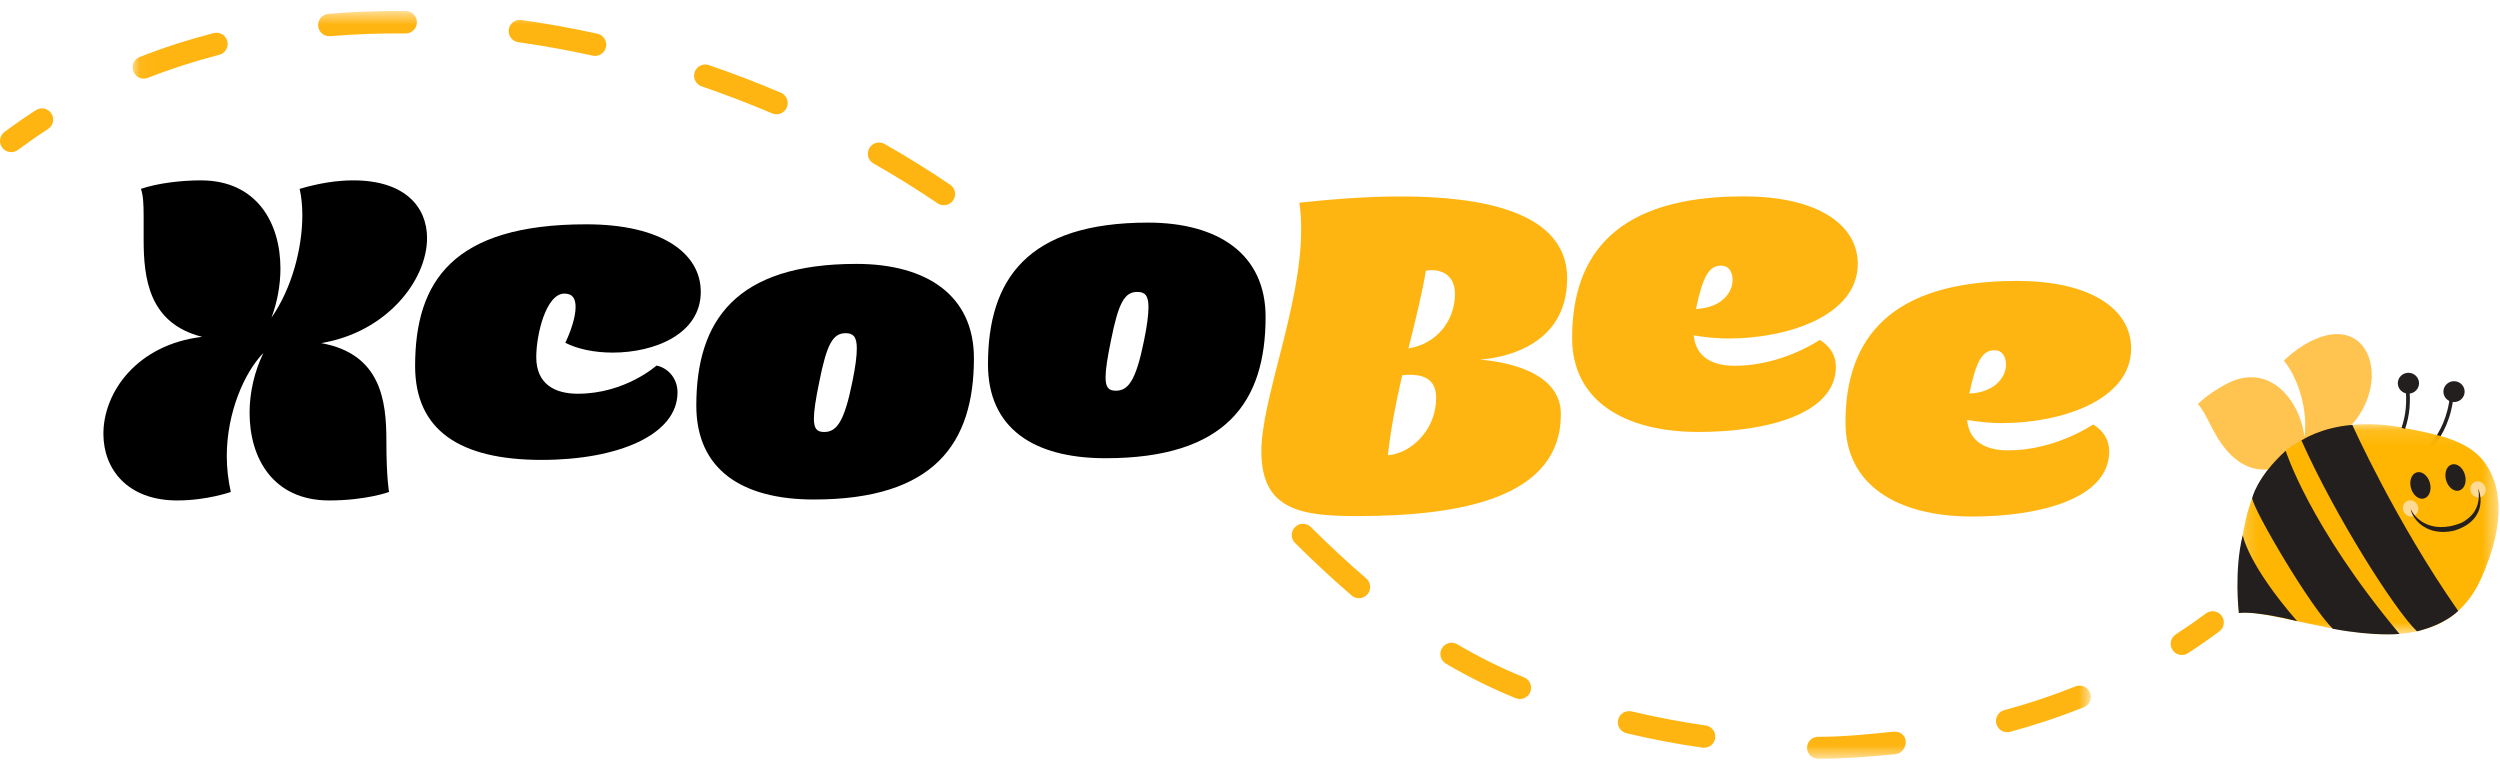 <?xml version="1.0" encoding="UTF-8" standalone="no"?>
<svg width="156px" height="48px" viewBox="0 0 156 48" version="1.1" xmlns="http://www.w3.org/2000/svg" xmlns:xlink="http://www.w3.org/1999/xlink">
    <!-- Generator: Sketch 39 (31667) - http://www.bohemiancoding.com/sketch -->
    <title>logo_header</title>
    <desc>Created with Sketch.</desc>
    <defs>
        <polygon id="path-1" points="0.043 47.314 122.237 47.314 122.237 0.654 0.043 0.654 0.043 47.314"></polygon>
        <polygon id="path-3" points="-2.40536893e-14 8.46 -2.40536893e-14 18.745 18.767 18.745 18.767 0.002 -2.40536893e-14 0.002 -2.40536893e-14 8.46 10.855 8.46 10.855 0.002 -8.4150415e-05 0.002 -8.4150415e-05 8.46"></polygon>
        <polygon id="path-5" points="16.523 13.232 16.523 0.113 0.243 0.113 0.243 13.232 16.523 13.232"></polygon>
    </defs>
    <g id="Symbols" stroke="none" stroke-width="1" fill="none" fill-rule="evenodd">
        <g id="Header" transform="translate(-48, -24)">
            <g id="logo_header" transform="translate(48, 24)">
                <g id="Line">
                    <path d="M0.701,9.494 C0.487,9.494 0.276,9.396 0.138,9.211 C-0.093,8.9 -0.027,8.462 0.282,8.231 C0.917,7.759 1.575,7.303 2.238,6.874 C2.563,6.664 2.997,6.758 3.206,7.083 C3.416,7.408 3.323,7.841 2.998,8.051 C2.361,8.462 1.729,8.901 1.118,9.355 C0.993,9.448 0.846,9.494 0.701,9.494" id="Fill-1" fill="#FFB511"></path>
                    <g id="Group-5" transform="translate(8.229, 0.032)">
                        <mask id="mask-2" fill="white">
                            <use xlink:href="#path-1"></use>
                        </mask>
                        <g id="Clip-4"></g>
                        <path d="M12.321,2.229 C11.961,2.229 11.655,1.954 11.624,1.589 C11.591,1.204 11.876,0.864 12.262,0.831 C13.835,0.697 15.467,0.638 17.093,0.657 C17.48,0.662 17.79,0.979 17.785,1.366 C17.78,1.753 17.456,2.062 17.076,2.058 C15.495,2.037 13.909,2.096 12.381,2.227 C12.361,2.229 12.341,2.229 12.321,2.229 M28.9,3.458 C28.85,3.458 28.799,3.451 28.748,3.44 C27.207,3.1 25.647,2.817 24.111,2.601 C23.729,2.548 23.462,2.194 23.516,1.81 C23.57,1.427 23.922,1.159 24.307,1.215 C25.878,1.435 27.474,1.725 29.051,2.073 C29.429,2.157 29.666,2.53 29.583,2.908 C29.511,3.235 29.221,3.458 28.9,3.458 M0.744,4.875 C0.465,4.875 0.201,4.706 0.092,4.431 C-0.05,4.071 0.127,3.664 0.487,3.523 C1.969,2.939 3.522,2.438 5.103,2.032 C5.479,1.934 5.859,2.162 5.956,2.536 C6.052,2.911 5.826,3.292 5.451,3.388 C3.926,3.78 2.429,4.263 1,4.826 C0.916,4.859 0.829,4.875 0.744,4.875 M40.224,7.099 C40.133,7.099 40.039,7.081 39.95,7.042 C38.531,6.439 37.052,5.871 35.551,5.356 C35.186,5.229 34.992,4.831 35.117,4.466 C35.243,4.1 35.641,3.905 36.007,4.031 C37.538,4.557 39.049,5.137 40.498,5.754 C40.854,5.905 41.02,6.316 40.868,6.672 C40.755,6.939 40.496,7.099 40.224,7.099 M50.668,12.774 C50.533,12.774 50.396,12.735 50.276,12.654 C48.978,11.775 47.632,10.939 46.278,10.17 C45.942,9.979 45.824,9.552 46.015,9.215 C46.207,8.879 46.634,8.762 46.97,8.952 C48.356,9.74 49.733,10.595 51.061,11.494 C51.381,11.711 51.465,12.146 51.249,12.466 C51.113,12.667 50.893,12.774 50.668,12.774 M76.569,37.296 C76.407,37.296 76.246,37.24 76.113,37.127 C74.986,36.161 73.831,35.09 72.582,33.85 C72.307,33.578 72.306,33.134 72.578,32.86 C72.85,32.585 73.294,32.583 73.568,32.856 C74.793,34.071 75.923,35.12 77.025,36.063 C77.318,36.315 77.352,36.757 77.101,37.051 C76.962,37.213 76.766,37.296 76.569,37.296 M86.611,43.587 C86.523,43.587 86.433,43.57 86.348,43.536 C84.868,42.934 83.403,42.208 81.994,41.379 C81.661,41.182 81.55,40.753 81.746,40.42 C81.942,40.086 82.371,39.976 82.704,40.171 C84.055,40.967 85.458,41.662 86.875,42.238 C87.233,42.384 87.405,42.792 87.26,43.15 C87.149,43.422 86.887,43.587 86.611,43.587 M117.018,45.657 C116.709,45.657 116.426,45.451 116.342,45.139 C116.242,44.765 116.463,44.381 116.837,44.281 C118.355,43.873 119.849,43.374 121.276,42.8 C121.634,42.656 122.042,42.83 122.186,43.189 C122.331,43.547 122.158,43.955 121.798,44.1 C120.32,44.694 118.772,45.211 117.2,45.633 C117.14,45.65 117.078,45.657 117.018,45.657 M98.106,46.63 C98.073,46.63 98.04,46.628 98.006,46.623 C96.415,46.396 94.818,46.093 93.261,45.722 C92.885,45.632 92.652,45.255 92.742,44.879 C92.832,44.502 93.209,44.271 93.585,44.36 C95.101,44.72 96.655,45.015 98.204,45.237 C98.587,45.291 98.853,45.646 98.798,46.029 C98.748,46.378 98.448,46.63 98.106,46.63 M105.34,47.314 L105.231,47.314 C104.844,47.314 104.531,47.016 104.531,46.629 C104.531,46.242 104.844,45.943 105.231,45.943 L105.345,45.943 C106.882,45.943 108.423,45.772 109.922,45.625 C110.303,45.589 110.649,45.82 110.687,46.205 C110.725,46.59 110.443,46.991 110.058,47.029 C108.515,47.179 106.927,47.314 105.34,47.314" id="Fill-3" fill="#FFB511" mask="url(#mask-2)"></path>
                    </g>
                    <path d="M136.15,40.872 C135.921,40.872 135.696,40.759 135.563,40.553 C135.352,40.229 135.444,39.795 135.768,39.584 C136.408,39.169 137.04,38.73 137.648,38.277 C137.959,38.047 138.398,38.111 138.628,38.421 C138.859,38.732 138.795,39.17 138.484,39.401 C137.852,39.871 137.195,40.328 136.531,40.759 C136.414,40.835 136.281,40.872 136.15,40.872" id="Fill-6" fill="#FFB511"></path>
                </g>
                <g id="Letters" transform="translate(6.171, 10.971)">
                    <path d="M2.792,2.488 C2.792,1.79 2.763,1.205 2.624,0.814 C3.684,0.451 5.163,0.284 6.362,0.284 C9.849,0.284 11.328,2.934 11.328,5.779 C11.328,6.812 11.133,7.871 10.77,8.849 C12.053,7.007 12.695,4.496 12.695,2.46 C12.695,1.874 12.638,1.289 12.527,0.814 C13.755,0.451 14.87,0.284 15.875,0.284 C19.083,0.284 20.477,1.93 20.477,3.883 C20.477,6.533 17.939,9.769 13.866,10.438 C17.604,11.108 17.939,14.037 17.939,16.52 C17.939,18.891 18.106,19.727 18.106,19.727 C18.106,19.727 16.683,20.257 14.368,20.257 C10.882,20.257 9.403,17.635 9.403,14.79 C9.403,13.507 9.71,12.195 10.267,11.052 C9.068,12.28 7.98,14.79 7.98,17.496 C7.98,18.222 8.064,18.974 8.231,19.727 C8.231,19.727 6.753,20.257 4.884,20.257 C1.787,20.257 0.281,18.305 0.281,16.101 C0.281,13.479 2.401,10.522 6.446,10.048 C3.098,9.211 2.792,6.366 2.792,3.966 L2.792,2.488 Z" id="Fill-41" fill="#000000"></path>
                    <path d="M36.106,13.514 C36.106,16.165 32.396,17.727 27.626,17.727 C22.493,17.727 19.732,15.857 19.732,11.869 C19.732,6.568 22.103,3.026 30.416,3.026 C35.13,3.026 37.557,4.839 37.557,7.238 C37.557,9.888 34.656,11.031 32.061,11.031 C30.918,11.031 29.858,10.808 29.105,10.418 C29.439,9.72 29.746,8.828 29.746,8.186 C29.746,7.684 29.578,7.349 29.049,7.349 C27.905,7.349 27.292,9.888 27.292,11.31 C27.292,13.012 28.463,13.598 29.886,13.598 C32.842,13.598 34.795,11.84 34.795,11.84 C35.493,11.98 36.106,12.621 36.106,13.514" id="Fill-43" fill="#000000"></path>
                    <path d="M47.015,12.861 C47.21,11.912 47.294,11.242 47.294,10.769 C47.294,10.043 47.07,9.82 46.597,9.82 C45.816,9.82 45.425,10.462 44.951,12.861 C44.727,13.949 44.616,14.674 44.616,15.148 C44.616,15.79 44.811,15.985 45.257,15.985 C46.038,15.985 46.513,15.344 47.015,12.861 M44.616,20.198 C40.124,20.198 37.279,18.329 37.279,14.339 C37.279,9.039 39.734,5.496 47.266,5.496 C51.674,5.496 54.602,7.477 54.602,11.382 C54.602,16.682 52.147,20.198 44.616,20.198" id="Fill-45" fill="#000000"></path>
                    <path d="M65.215,10.285 C65.41,9.336 65.494,8.666 65.494,8.193 C65.494,7.467 65.27,7.244 64.797,7.244 C64.016,7.244 63.625,7.886 63.151,10.285 C62.927,11.373 62.816,12.098 62.816,12.572 C62.816,13.214 63.011,13.409 63.457,13.409 C64.238,13.409 64.713,12.768 65.215,10.285 M62.816,17.622 C58.324,17.622 55.479,15.753 55.479,11.763 C55.479,6.463 57.934,2.92 65.466,2.92 C69.874,2.92 72.802,4.901 72.802,8.806 C72.802,14.106 70.347,17.622 62.816,17.622" id="Fill-47" fill="#000000"></path>
                    <path d="M81.715,10.771 C83.473,10.492 84.617,9.042 84.617,7.368 C84.617,6.281 83.891,5.89 83.194,5.89 C83.054,5.89 82.943,5.89 82.804,5.918 C82.58,7.284 82.162,8.986 81.715,10.771 M80.432,17.439 C81.883,17.327 83.445,15.848 83.445,13.868 C83.445,13.087 83.11,12.417 81.827,12.417 C81.659,12.417 81.52,12.417 81.325,12.445 C80.934,14.147 80.6,15.876 80.432,17.439 M91.228,14.872 C91.228,20.089 85.035,21.233 78.48,21.233 C74.937,21.233 72.538,20.814 72.538,17.188 C72.538,13.924 75.02,8.121 75.02,3.379 C75.02,2.793 74.993,2.235 74.909,1.677 C76.722,1.482 78.982,1.287 81.241,1.287 C86.43,1.287 91.619,2.291 91.619,6.392 C91.619,10.828 87.266,11.385 86.179,11.469 C87.183,11.552 91.228,11.999 91.228,14.872" id="Fill-49" fill="#FFB511"></path>
                    <path d="M101.943,6.498 C101.943,5.996 101.693,5.605 101.246,5.605 C100.493,5.605 100.102,6.191 99.656,8.311 C101.302,8.227 101.943,7.251 101.943,6.498 M108.387,11.909 C108.387,14.894 104.007,15.983 99.823,15.983 C95.137,15.983 91.929,14.002 91.929,10.124 C91.929,4.824 94.774,1.282 102.613,1.282 C107.327,1.282 109.754,3.095 109.754,5.493 C109.754,8.729 105.375,10.152 101.693,10.152 C100.911,10.152 100.186,10.068 99.517,9.957 C99.656,11.379 100.772,11.854 102.083,11.854 C105.039,11.854 107.383,10.236 107.383,10.236 C108.024,10.626 108.387,11.212 108.387,11.909" id="Fill-51" fill="#FFB511"></path>
                    <path d="M119.001,11.776 C119.001,11.274 118.75,10.883 118.304,10.883 C117.55,10.883 117.16,11.468 116.714,13.589 C118.359,13.505 119.001,12.528 119.001,11.776 M125.445,17.187 C125.445,20.172 121.065,21.26 116.881,21.26 C112.195,21.26 108.986,19.279 108.986,15.402 C108.986,10.102 111.831,6.559 119.67,6.559 C124.385,6.559 126.812,8.372 126.812,10.771 C126.812,14.007 122.433,15.43 118.75,15.43 C117.969,15.43 117.244,15.346 116.574,15.234 C116.714,16.657 117.829,17.132 119.14,17.132 C122.097,17.132 124.441,15.513 124.441,15.513 C125.082,15.904 125.445,16.49 125.445,17.187" id="Fill-53" fill="#FFB511"></path>
                </g>
                <g id="Bee" transform="translate(137.143, 20.571)">
                    <path d="M13.705,8.172 L13.592,7.981 C13.611,7.97 15.492,6.859 15.746,4.022 L15.97,4.042 C15.705,6.998 13.787,8.125 13.705,8.172" id="Fill-1" fill="#231F1F"></path>
                    <path d="M16.526,3.98 C16.462,4.272 16.17,4.458 15.873,4.396 C15.575,4.334 15.386,4.046 15.45,3.754 C15.513,3.462 15.805,3.276 16.103,3.338 C16.4,3.401 16.589,3.688 16.526,3.98" id="Fill-3" fill="#231F1F"></path>
                    <path d="M15.987,3.437 C15.903,3.437 15.821,3.46 15.75,3.506 C15.651,3.568 15.584,3.665 15.559,3.777 C15.509,4.009 15.66,4.239 15.896,4.288 C16.133,4.337 16.365,4.189 16.416,3.957 C16.44,3.845 16.419,3.729 16.355,3.633 C16.292,3.537 16.194,3.47 16.079,3.446 C16.048,3.44 16.017,3.437 15.987,3.437 M15.988,4.518 C15.942,4.518 15.895,4.514 15.849,4.504 C15.492,4.429 15.264,4.082 15.34,3.731 C15.416,3.38 15.768,3.154 16.126,3.23 C16.299,3.267 16.448,3.367 16.544,3.513 C16.64,3.659 16.672,3.833 16.636,4.003 C16.569,4.309 16.294,4.518 15.988,4.518" id="Fill-5" fill="#231F1F"></path>
                    <g id="Group-9" transform="translate(0, 0.274)">
                        <mask id="mask-4" fill="white">
                            <use xlink:href="#path-3"></use>
                        </mask>
                        <g id="Clip-8"></g>
                    </g>
                    <path d="M7.028,0.731 C6.484,1.007 5.926,1.402 5.363,1.932 C5.556,2.154 5.75,2.45 5.913,2.762 C6.482,3.846 6.836,5.358 6.655,6.691 C6.579,6.071 6.388,5.454 6.1,4.904 C5.305,3.39 3.765,2.385 1.876,3.342 C1.227,3.671 0.473,4.167 -8.4150415e-05,4.65 C0.185,4.82 0.363,5.124 0.558,5.495 L0.971,6.282 C1.597,7.475 2.71,8.93 4.493,8.713 C4.49,8.681 6.017,7.545 6.939,7.211 C7.909,6.859 8.906,6.67 9.625,5.878 C9.642,5.86 9.66,5.854 9.677,5.852 C10.917,4.41 11.139,2.551 10.525,1.383 C9.98,0.344 8.765,-0.149 7.028,0.731" id="Fill-7" fill="#FFC450"></path>
                    <g id="Group-12" transform="translate(2.244, 5.787)">
                        <mask id="mask-6" fill="white">
                            <use xlink:href="#path-5"></use>
                        </mask>
                        <g id="Clip-11"></g>
                        <path d="M15.661,2.507 C14.587,1.025 12.422,0.721 10.837,0.383 C6.468,-0.547 1.907,0.818 0.747,6.081 C0.348,7.891 0.114,10.177 0.318,11.895 C0.964,11.812 1.873,11.961 2.944,12.189 L5.214,12.672 C8.728,13.42 13.454,14.128 15.42,9.772 C17.095,6.064 16.601,3.806 15.661,2.507" id="Fill-10" fill="#FFB602" mask="url(#mask-6)"></path>
                    </g>
                    <path d="M2.805,12.823 C2.805,12.823 3.099,14.628 6.202,18.192 C6.202,18.192 3.711,17.543 2.562,17.682 C2.562,17.682 2.247,15.026 2.805,12.823" id="Fill-13" fill="#231F1F"></path>
                    <path d="M5.484,7.554 C5.484,7.554 6.942,12.228 12.585,18.986 C12.585,18.986 11.04,19.15 8.432,18.668 C7.055,17.354 3.492,11.299 3.393,10.519 C3.393,10.519 3.644,9.246 5.484,7.554" id="Fill-15" fill="#231F1F"></path>
                    <path d="M9.644,5.944 C9.644,5.944 12.293,11.882 16.247,17.55 C16.247,17.55 15.48,18.377 13.677,18.825 C12.3,17.511 8.592,11.671 6.467,6.914 C6.467,6.914 7.649,6.101 9.644,5.944" id="Fill-17" fill="#231F1F"></path>
                    <path d="M13.732,11.017 C13.816,11.286 13.68,11.565 13.429,11.641 C13.177,11.717 12.905,11.56 12.821,11.291 C12.737,11.022 12.873,10.743 13.124,10.667 C13.376,10.591 13.648,10.748 13.732,11.017" id="Fill-19" fill="#FFDA94"></path>
                    <path d="M17.941,9.831 C18.025,10.1 17.889,10.38 17.638,10.456 C17.386,10.532 17.114,10.375 17.03,10.106 C16.946,9.837 17.082,9.557 17.334,9.481 C17.585,9.406 17.857,9.562 17.941,9.831" id="Fill-21" fill="#FFDA94"></path>
                    <path d="M17.495,9.917 C17.495,9.917 17.506,9.942 17.524,9.988 C17.542,10.035 17.567,10.105 17.589,10.196 C17.634,10.378 17.677,10.655 17.618,10.979 C17.591,11.141 17.536,11.312 17.448,11.477 C17.361,11.642 17.243,11.8 17.098,11.936 C16.954,12.073 16.788,12.194 16.609,12.29 C16.43,12.388 16.239,12.465 16.044,12.526 L16.007,12.538 L15.986,12.543 L15.977,12.545 L15.959,12.548 L15.887,12.563 C15.84,12.574 15.786,12.581 15.735,12.589 C15.631,12.606 15.53,12.615 15.428,12.619 C15.223,12.63 15.019,12.614 14.823,12.576 C14.432,12.502 14.083,12.318 13.839,12.099 C13.591,11.882 13.445,11.642 13.369,11.47 C13.33,11.384 13.308,11.312 13.295,11.264 C13.282,11.215 13.278,11.189 13.278,11.189 C13.278,11.189 13.289,11.213 13.311,11.258 C13.333,11.302 13.37,11.364 13.421,11.439 C13.472,11.514 13.541,11.6 13.626,11.689 C13.712,11.778 13.818,11.868 13.939,11.952 C14.061,12.036 14.202,12.11 14.355,12.171 C14.509,12.231 14.678,12.271 14.853,12.297 C15.029,12.323 15.212,12.322 15.397,12.309 C15.49,12.303 15.584,12.291 15.675,12.276 C15.721,12.268 15.765,12.263 15.815,12.251 L15.905,12.232 C15.905,12.232 16.305,12.124 16.47,12.041 C16.635,11.958 16.789,11.849 16.921,11.735 C17.052,11.621 17.169,11.49 17.256,11.353 C17.343,11.217 17.411,11.072 17.452,10.931 C17.494,10.79 17.519,10.653 17.528,10.529 C17.537,10.406 17.537,10.295 17.531,10.205 C17.524,10.114 17.516,10.042 17.507,9.993 C17.499,9.944 17.495,9.917 17.495,9.917" id="Fill-23" fill="#231F1F"></path>
                    <path d="M14.484,9.566 C14.605,10.017 14.438,10.452 14.111,10.536 C13.784,10.622 13.42,10.325 13.299,9.874 C13.177,9.422 13.344,8.988 13.671,8.903 C13.998,8.818 14.362,9.114 14.484,9.566" id="Fill-25" fill="#231F1F"></path>
                    <path d="M16.674,9.071 C16.795,9.523 16.629,9.957 16.301,10.042 C15.974,10.128 15.61,9.831 15.489,9.38 C15.368,8.929 15.534,8.494 15.862,8.409 C16.189,8.324 16.552,8.62 16.674,9.071" id="Fill-27" fill="#231F1F"></path>
                    <path d="M12.933,6.193 L12.711,6.124 C12.988,5.33 13.067,4.461 12.948,3.544 L13.179,3.516 C13.303,4.467 13.22,5.368 12.933,6.193" id="Fill-29" fill="#231F1F"></path>
                    <path d="M13.693,3.342 C13.693,3.641 13.446,3.883 13.142,3.883 C12.839,3.883 12.592,3.641 12.592,3.342 C12.592,3.044 12.839,2.801 13.142,2.801 C13.446,2.801 13.693,3.044 13.693,3.342" id="Fill-31" fill="#231F1F"></path>
                    <path d="M13.142,2.912 C12.901,2.912 12.705,3.105 12.705,3.342 C12.705,3.579 12.901,3.773 13.142,3.773 C13.384,3.773 13.58,3.579 13.58,3.342 C13.58,3.105 13.384,2.912 13.142,2.912 M13.142,3.993 C12.777,3.993 12.48,3.701 12.48,3.342 C12.48,2.983 12.777,2.691 13.142,2.691 C13.508,2.691 13.805,2.983 13.805,3.342 C13.805,3.701 13.508,3.993 13.142,3.993" id="Fill-33" fill="#231F1F"></path>
                </g>
            </g>
        </g>
    </g>
</svg>